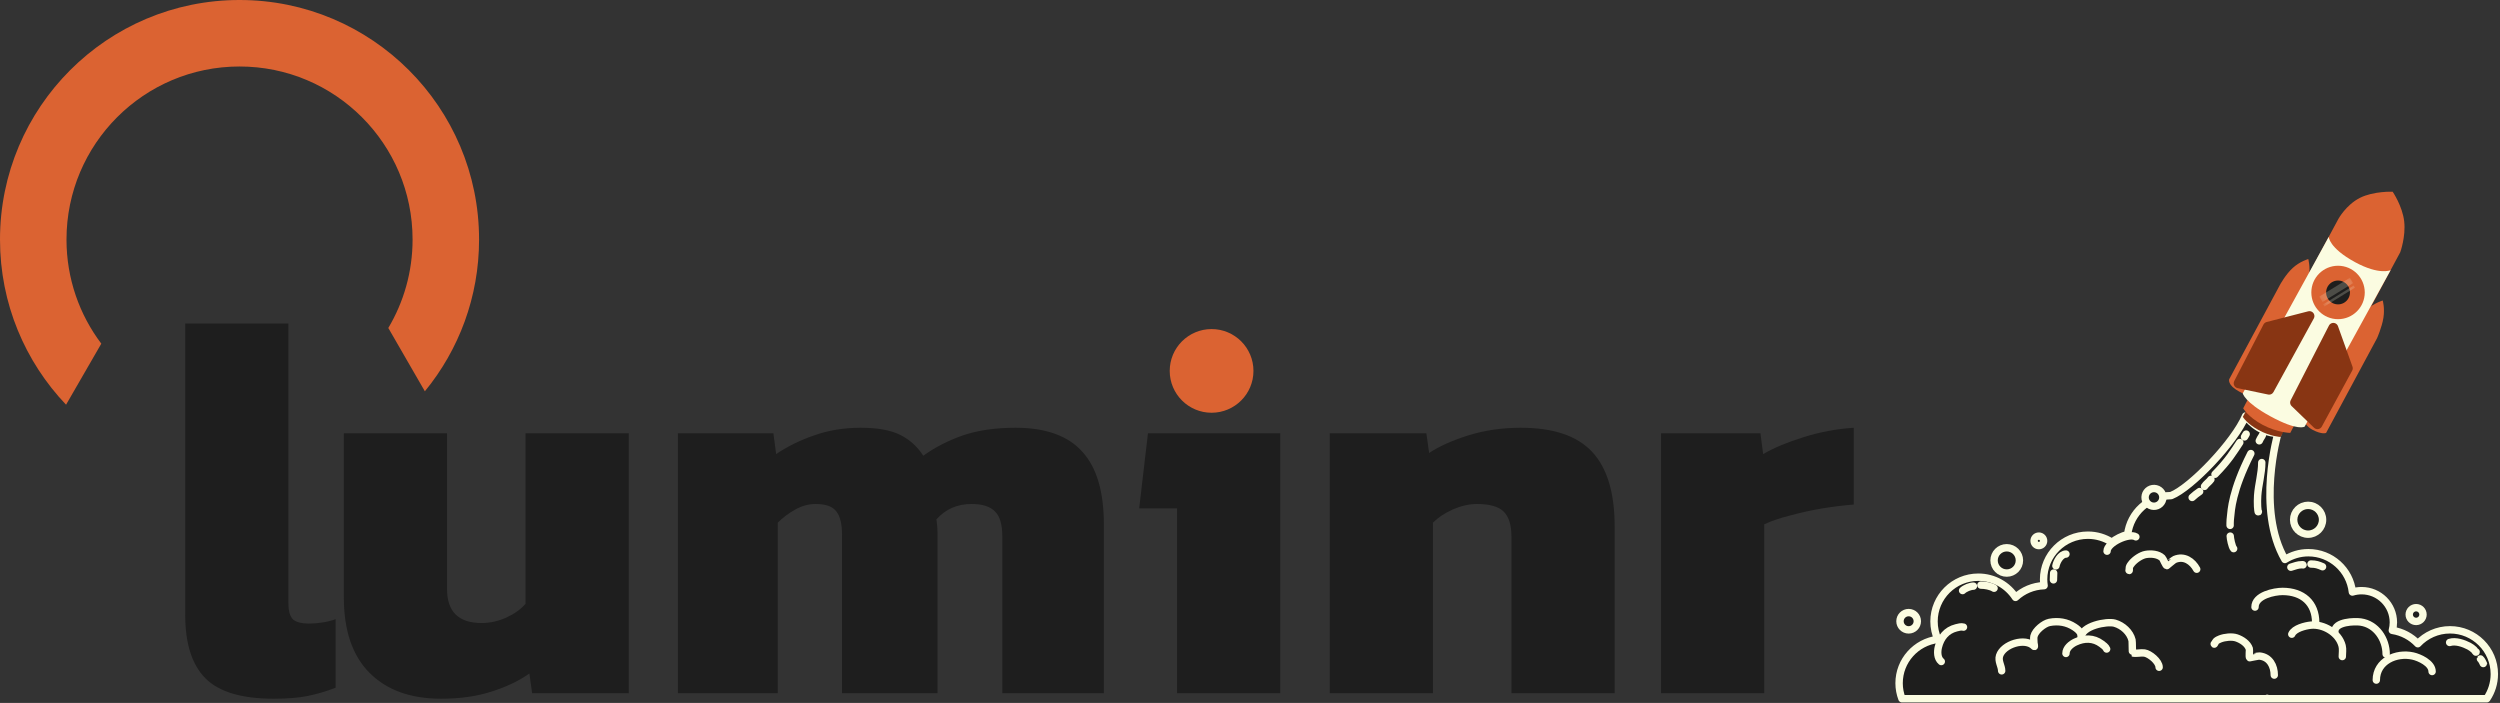<?xml version="1.0" encoding="UTF-8"?>
<svg xmlns="http://www.w3.org/2000/svg" width="441" height="124" viewBox="0 0 441 124" fill="none">
  <rect x="0" y="0" width="441" height="124" fill="#333333" stroke="none"/>
  <path fill-rule="evenodd" clip-rule="evenodd" d="M68.497 57.855C71.217 53.289 72.779 47.954 72.779 42.254C72.779 25.395 59.113 11.729 42.254 11.729C25.395 11.729 11.729 25.395 11.729 42.254C11.729 49.149 14.014 55.51 17.87 60.62L11.652 71.39C4.432 63.809 0 53.549 0 42.254C0 18.918 18.918 0 42.254 0C65.59 0 84.508 18.918 84.508 42.254C84.508 52.414 80.922 61.737 74.946 69.025L68.497 57.855Z" fill="#DB6332"></path>
  <path d="M48.263 123.253C42.646 123.253 38.644 122.06 36.255 119.673C33.867 117.287 32.672 113.546 32.672 108.45V57.071H50.877V106.418C50.877 107.837 51.168 108.804 51.749 109.32C52.33 109.772 53.234 109.998 54.46 109.998C55.299 109.998 56.106 109.933 56.881 109.804C57.72 109.675 58.495 109.482 59.205 109.224V121.318C57.527 121.963 55.88 122.447 54.267 122.77C52.717 123.092 50.716 123.253 48.263 123.253Z" fill="#1E1E1E"></path>
  <path d="M77.792 123.253C72.434 123.253 68.238 121.738 65.204 118.706C62.169 115.674 60.652 111.223 60.652 105.353V76.423H78.857V103.902C78.857 107.901 80.891 109.901 84.958 109.901C86.443 109.901 87.895 109.578 89.316 108.933C90.736 108.288 91.865 107.482 92.705 106.514V76.423H110.91V122.286H93.867L93.383 118.803C91.575 120.093 89.348 121.157 86.701 121.996C84.119 122.834 81.149 123.253 77.792 123.253Z" fill="#1E1E1E"></path>
  <path d="M119.578 122.286V76.423H136.427L136.911 80.1C138.913 78.745 141.14 77.648 143.593 76.81C146.111 75.907 148.855 75.455 151.824 75.455C154.794 75.455 157.118 75.874 158.796 76.713C160.475 77.552 161.83 78.777 162.863 80.39C164.929 78.906 167.253 77.713 169.835 76.81C172.482 75.907 175.581 75.455 179.132 75.455C184.49 75.455 188.428 76.874 190.945 79.713C193.463 82.486 194.722 86.744 194.722 92.485V122.286H176.808V94.613C176.808 92.549 176.388 91.098 175.549 90.259C174.709 89.356 173.321 88.905 171.385 88.905C168.867 88.905 166.801 89.808 165.187 91.614C165.316 92.452 165.381 93.259 165.381 94.033C165.381 94.742 165.381 95.549 165.381 96.452V122.286H148.532V94.323C148.532 92.452 148.209 91.098 147.563 90.259C146.918 89.356 145.691 88.905 143.884 88.905C142.657 88.905 141.463 89.227 140.301 89.872C139.139 90.517 138.106 91.291 137.202 92.194V122.286H119.578Z" fill="#1E1E1E"></path>
  <path d="M207.633 122.286V89.679H200.951L202.501 76.423H225.838V122.286H207.633Z" fill="#1E1E1E"></path>
  <path d="M234.57 122.286V76.423H251.613L252.097 79.906C253.84 78.745 256.132 77.713 258.972 76.81C261.877 75.907 264.976 75.455 268.268 75.455C274.014 75.455 278.21 76.874 280.857 79.713C283.504 82.551 284.827 86.937 284.827 92.872V122.286H266.622V94.71C266.622 92.646 266.17 91.162 265.266 90.259C264.363 89.356 262.781 88.905 260.521 88.905C259.166 88.905 257.746 89.227 256.261 89.872C254.84 90.517 253.678 91.291 252.775 92.194V122.286H234.57Z" fill="#1E1E1E"></path>
  <path d="M293.011 122.286V76.423H310.538L311.022 80.1C312.894 79.003 315.283 78.003 318.188 77.1C321.093 76.197 324.03 75.649 327 75.455V89.001C325.322 89.13 323.482 89.356 321.48 89.679C319.544 90.001 317.639 90.421 315.767 90.936C313.96 91.388 312.442 91.904 311.216 92.485V122.286H293.011Z" fill="#1E1E1E"></path>
  <path d="M221.11 65.428C221.11 69.504 217.803 72.808 213.724 72.808C209.645 72.808 206.339 69.504 206.339 65.428C206.339 61.352 209.645 58.048 213.724 58.048C217.803 58.048 221.11 61.352 221.11 65.428Z" fill="#DB6332"></path>
  <path d="M396.117 73.385C394.191 77.978 386.457 86.085 382.971 87.427C379.019 87.476 375.779 90.449 375.315 94.28C374.289 94.55 373.347 95.021 372.533 95.651C371.314 94.867 369.866 94.407 368.309 94.407C363.992 94.407 360.491 97.901 360.491 102.211C360.491 102.585 360.527 102.949 360.577 103.309C358.632 103.374 356.869 104.148 355.536 105.382C354.143 103.238 351.73 101.817 348.98 101.817C344.662 101.817 341.162 105.31 341.162 109.619C341.162 110.746 341.406 111.817 341.837 112.784C337.983 113.266 335 116.541 335 120.519C335 121.483 335.184 122.402 335.504 123.254H399.795C399.838 123.23 399.884 123.208 399.928 123.183C399.956 123.209 399.986 123.229 400.014 123.254H438.671C439.51 122.011 440 120.514 440 118.901C440 114.592 436.499 111.099 432.182 111.099C429.941 111.099 427.927 112.046 426.502 113.554C425.333 112.318 423.768 111.467 422.007 111.199C422.124 110.748 422.193 110.279 422.193 109.791C422.193 106.7 419.683 104.194 416.586 104.194C416.021 104.194 415.476 104.28 414.962 104.435C414.53 100.533 411.218 97.498 407.195 97.498C405.673 97.498 404.261 97.941 403.062 98.693C397.966 89.9 401.823 76.445 401.823 76.445C398.321 76.445 396.117 73.385 396.117 73.385Z" fill="#1E1E1D" stroke="#FBFCE1" stroke-width="1.305" stroke-miterlimit="10" stroke-linejoin="round"></path>
  <path d="M396.071 76.846C396.374 76.324 396.153 76.687 396.085 76.81C396.037 76.897 395.883 77.153 395.935 77.068C396.03 76.912 396.019 76.935 396.071 76.846Z" stroke="#FBFCE1" stroke-width="1.305" stroke-miterlimit="10" stroke-linecap="round" stroke-linejoin="round"></path>
  <path d="M395.098 78.057C394.016 79.68 393.15 81.195 390.725 83.662" stroke="#FBFCE1" stroke-width="1.305" stroke-miterlimit="10" stroke-linecap="round" stroke-linejoin="round"></path>
  <path d="M390.002 84.572C389.691 85.025 389.16 85.34 388.873 85.799" stroke="#FBFCE1" stroke-width="1.305" stroke-miterlimit="10" stroke-linecap="round" stroke-linejoin="round"></path>
  <path d="M388.019 86.702C387.572 87.012 387.087 87.374 386.695 87.752" stroke="#FBFCE1" stroke-width="1.305" stroke-miterlimit="10" stroke-linecap="round" stroke-linejoin="round"></path>
  <path d="M397.046 80.005C393.691 86.607 393.591 90.072 393.469 91.157C393.428 91.519 393.39 91.901 393.39 92.265C393.39 92.325 393.39 92.822 393.39 92.665" stroke="#FBFCE1" stroke-width="1.305" stroke-miterlimit="10" stroke-linecap="round" stroke-linejoin="round"></path>
  <path d="M399.097 76.734C399.013 76.982 398.778 77.191 398.535 77.76" stroke="#FBFCE1" stroke-width="1.305" stroke-miterlimit="10" stroke-linecap="round" stroke-linejoin="round"></path>
  <path d="M393.413 94.571C393.413 94.952 393.714 96.481 394.016 96.781" stroke="#FBFCE1" stroke-width="1.305" stroke-miterlimit="10" stroke-linecap="round" stroke-linejoin="round"></path>
  <path d="M398.977 81.597C398.977 83.546 398.387 85.466 398.251 87.418C398.206 88.056 398.212 88.722 398.236 89.362C398.247 89.661 398.343 90.544 398.38 90.248" stroke="#FBFCE1" stroke-width="1.305" stroke-miterlimit="10" stroke-linecap="round" stroke-linejoin="round"></path>
  <path d="M371.684 97.229C371.684 95.724 375.592 93.948 376.767 94.7" stroke="#FBFCE1" stroke-width="1.305" stroke-miterlimit="10" stroke-linecap="round" stroke-linejoin="round"></path>
  <path d="M353.095 118.335C353.095 117.482 352.422 116.623 352.722 115.674C353.361 113.653 357.272 112.38 358.817 114.018C358.972 114.183 358.782 113.565 358.782 113.339C358.782 112.998 358.713 112.568 358.789 112.235C359.021 111.226 360.55 109.979 361.522 109.793C363.088 109.494 364.607 109.74 365.928 110.61C366.331 110.876 366.82 111.25 367.016 111.701C367.116 111.932 367.132 112.698 367.132 112.447C367.132 110.418 371.665 109.529 373.051 109.932C374.448 110.339 375.739 111.5 376.091 112.93C376.152 113.177 376.122 115.164 376.192 115.181C376.845 115.339 377.606 115.094 378.275 115.187C379.203 115.318 380.87 116.677 380.87 117.704" stroke="#FBFCE1" stroke-width="1.305" stroke-miterlimit="10" stroke-linecap="round" stroke-linejoin="round"></path>
  <path d="M364.435 115.269C364.435 114.338 365.346 113.615 366.104 113.257C367.649 112.528 369.283 112.503 370.716 113.575C371.027 113.808 371.463 114.11 371.614 114.489" stroke="#FBFCE1" stroke-width="1.305" stroke-miterlimit="10" stroke-linecap="round" stroke-linejoin="round"></path>
  <path d="M342.443 116.694C341.719 116.107 341.731 114.944 341.931 114.13C342.339 112.47 343.348 111.185 345.083 110.748C345.46 110.653 345.969 110.504 346.359 110.626" stroke="#FBFCE1" stroke-width="1.305" stroke-miterlimit="10" stroke-linecap="round" stroke-linejoin="round"></path>
  <path d="M390.588 113.583C390.588 113.767 390.77 113.258 390.9 113.127C391.096 112.931 391.388 112.802 391.642 112.702C392.429 112.393 393.714 112.248 394.526 112.525C395.424 112.832 396.484 113.507 396.784 114.464C396.852 114.679 396.679 115.906 396.848 116.023C396.859 116.03 398.334 115.704 398.569 115.726C400.397 115.894 401.181 117.508 401.181 119.089" stroke="#FBFCE1" stroke-width="1.305" stroke-miterlimit="10" stroke-linecap="round" stroke-linejoin="round"></path>
  <path d="M375.563 100.609C375.651 100.771 375.569 100.237 375.622 100.06C375.7 99.794 375.895 99.541 376.071 99.332C376.617 98.686 377.677 97.947 378.523 97.805C379.46 97.648 380.713 97.736 381.432 98.435C381.594 98.592 382.027 99.753 382.231 99.775C382.243 99.777 383.386 98.788 383.603 98.695C385.291 97.974 386.748 99.02 387.5 100.41" stroke="#FBFCE1" stroke-width="1.305" stroke-miterlimit="10" stroke-linecap="round" stroke-linejoin="round"></path>
  <path d="M397.782 107.09C397.782 104.995 401.216 104.329 402.636 104.329C406.167 104.329 408.487 106.338 408.487 109.86" stroke="#FBFCE1" stroke-width="1.305" stroke-miterlimit="10" stroke-linecap="round" stroke-linejoin="round"></path>
  <path d="M404.269 111.872C404.715 110.85 406.663 110.379 407.62 110.28C409.857 110.046 412.559 111.61 413.15 113.932C413.303 114.535 413.181 115.201 413.181 115.816" stroke="#FBFCE1" stroke-width="1.305" stroke-miterlimit="10" stroke-linecap="round" stroke-linejoin="round"></path>
  <path d="M411.871 111.365C411.871 109.653 415.356 109.576 416.402 109.721C419.195 110.108 420.917 112.78 420.917 115.376" stroke="#FBFCE1" stroke-width="1.305" stroke-miterlimit="10" stroke-linecap="round" stroke-linejoin="round"></path>
  <path d="M419.182 119.968C419.182 116.595 422.708 115.056 425.651 115.723C426.797 115.982 429.023 116.99 429.023 118.457" stroke="#FBFCE1" stroke-width="1.305" stroke-miterlimit="10" stroke-linecap="round" stroke-linejoin="round"></path>
  <path d="M432.115 113.329C433.182 112.986 434.6 113.495 435.528 113.98C435.853 114.151 436.15 114.373 436.419 114.622C436.549 114.741 436.785 115.179 436.785 115.003" stroke="#FBFCE1" stroke-width="1.305" stroke-miterlimit="10" stroke-linecap="round" stroke-linejoin="round"></path>
  <path d="M437.552 116.237C437.558 116.224 437.673 116.363 437.692 116.39C437.804 116.55 437.898 116.72 437.982 116.896C438.007 116.948 438.098 117.168 438.099 117.148" stroke="#FBFCE1" stroke-width="1.305" stroke-miterlimit="10" stroke-linecap="round" stroke-linejoin="round"></path>
  <path d="M364.435 97.738C363.529 97.738 362.8 99.054 362.663 99.821" stroke="#FBFCE1" stroke-width="1.305" stroke-miterlimit="10" stroke-linecap="round" stroke-linejoin="round"></path>
  <path d="M362.266 101.089C362.266 101.492 362.229 101.888 362.229 102.288" stroke="#FBFCE1" stroke-width="1.305" stroke-miterlimit="10" stroke-linecap="round" stroke-linejoin="round"></path>
  <path d="M404.108 100.057C404.788 99.866 405.304 99.618 406.039 99.618C406.077 99.618 406.255 99.591 406.26 99.644" stroke="#FBFCE1" stroke-width="1.305" stroke-miterlimit="10" stroke-linecap="round" stroke-linejoin="round"></path>
  <path d="M407.659 99.494C408.525 99.494 408.958 99.658 409.699 99.974" stroke="#FBFCE1" stroke-width="1.305" stroke-miterlimit="10" stroke-linecap="round" stroke-linejoin="round"></path>
  <path d="M349.436 103.213C350.144 103.213 351.133 103.386 351.753 103.765" stroke="#FBFCE1" stroke-width="1.305" stroke-miterlimit="10" stroke-linecap="round" stroke-linejoin="round"></path>
  <path d="M348.109 103.398C347.536 103.398 346.62 103.772 346.201 104.175" stroke="#FBFCE1" stroke-width="1.305" stroke-miterlimit="10" stroke-linecap="round" stroke-linejoin="round"></path>
  <path d="M351.753 98.856C351.753 97.624 352.754 96.624 353.989 96.624C355.224 96.624 356.225 97.624 356.225 98.856C356.225 100.089 355.224 101.089 353.989 101.089C352.754 101.089 351.753 100.089 351.753 98.856Z" fill="#1E1E1D" stroke="#FBFCE1" stroke-width="1.305" stroke-miterlimit="10" stroke-linecap="round" stroke-linejoin="round"></path>
  <path d="M335.157 109.586C335.157 108.743 335.842 108.06 336.686 108.06C337.53 108.06 338.215 108.743 338.215 109.586C338.215 110.429 337.53 111.112 336.686 111.112C335.842 111.112 335.157 110.429 335.157 109.586Z" fill="#1E1E1D" stroke="#FBFCE1" stroke-width="1.305" stroke-miterlimit="10" stroke-linecap="round" stroke-linejoin="round"></path>
  <path d="M404.601 91.686C404.601 90.281 405.743 89.142 407.15 89.142C408.558 89.142 409.699 90.281 409.699 91.686C409.699 93.091 408.558 94.231 407.15 94.231C405.743 94.231 404.601 93.091 404.601 91.686Z" fill="#1E1E1D" stroke="#FBFCE1" stroke-width="1.305" stroke-miterlimit="10" stroke-linecap="round" stroke-linejoin="round"></path>
  <path d="M424.986 108.407C424.986 107.738 425.53 107.194 426.201 107.194C426.873 107.194 427.416 107.738 427.416 108.407C427.416 109.077 426.873 109.62 426.201 109.62C425.53 109.62 424.986 109.077 424.986 108.407Z" fill="#1E1E1D" stroke="#FBFCE1" stroke-width="1.305" stroke-miterlimit="10" stroke-linecap="round" stroke-linejoin="round"></path>
  <path d="M381.489 88.102C381.288 88.943 380.441 89.463 379.598 89.263C378.755 89.062 378.235 88.217 378.436 87.375C378.637 86.534 379.483 86.015 380.326 86.215C381.169 86.416 381.69 87.261 381.489 88.102Z" fill="#1E1E1D" stroke="#FBFCE1" stroke-width="1.305" stroke-miterlimit="10" stroke-linecap="round" stroke-linejoin="round"></path>
  <path d="M360.469 95.602C360.361 96.052 359.909 96.329 359.459 96.222C359.009 96.115 358.731 95.664 358.838 95.214C358.946 94.764 359.398 94.487 359.848 94.594C360.298 94.702 360.576 95.153 360.469 95.602Z" fill="#1E1E1D" stroke="#FBFCE1" stroke-width="1.305" stroke-miterlimit="10" stroke-linecap="round" stroke-linejoin="round"></path>
  <path d="M412.49 38.62C412.49 38.62 413.849 36.141 416.274 34.912C418.699 33.682 422.066 33.819 422.066 33.819C422.066 33.819 423.796 36.356 424.1 39.053C424.403 41.75 423.405 44.492 423.405 44.492L410.965 67.616L400.05 61.743L412.49 38.62Z" fill="#DB6332"></path>
  <path d="M402.208 50.21C402.208 50.21 403.183 48.415 404.443 47.263C405.704 46.111 407.179 45.694 407.179 45.694C407.179 45.694 407.567 47.064 407.298 48.749C407.029 50.435 406.175 52.344 406.175 52.344L397.189 69.049C397.189 69.049 397.224 70.272 394.982 69.065C392.886 67.938 393.221 66.915 393.221 66.915L402.208 50.21Z" fill="#DB6332"></path>
  <path d="M415.344 57.525C415.344 57.525 416.318 55.73 417.58 54.578C418.841 53.425 420.315 53.009 420.315 53.009C420.315 53.009 420.703 54.378 420.434 56.064C420.165 57.749 419.311 59.658 419.311 59.658L410.324 76.364C410.324 76.364 409.692 76.728 407.898 75.802C406.897 75.286 406.357 74.229 406.357 74.229L415.344 57.525Z" fill="#DB6332"></path>
  <path d="M396.364 72.168L403.034 75.714L402.306 77.084C402.306 77.084 400.495 76.999 398.392 75.85C396.319 74.719 395.636 73.538 395.636 73.538L396.364 72.168Z" fill="#883513"></path>
  <path d="M396.653 70.197L404.959 74.532L404.005 76.362C404.005 76.362 401.726 76.335 399.107 74.929C396.527 73.543 395.698 72.027 395.698 72.027L396.653 70.197Z" fill="#DB6332"></path>
  <path d="M410.791 41.779C410.791 41.779 410.811 43.728 415.427 46.242C419.754 48.597 421.706 47.652 421.706 47.652L406.541 75.253C406.541 75.253 405.397 76.111 400.485 73.428C395.868 70.906 395.625 69.381 395.625 69.381L410.791 41.779Z" fill="#FBFCE1"></path>
  <path d="M394.893 67.616L400.05 57.646L407.393 55.757L400.275 68.743L394.893 67.616Z" fill="#883513" stroke="#883513" stroke-width="1.74" stroke-miterlimit="10" stroke-linejoin="round"></path>
  <path d="M408.804 74.83L414.158 64.965L411.599 57.828L404.849 71.009L408.804 74.83Z" fill="#883513" stroke="#883513" stroke-width="1.74" stroke-miterlimit="10" stroke-linejoin="round"></path>
  <path d="M409.023 51.59C409.023 49.708 410.548 48.182 412.431 48.182C414.313 48.182 415.839 49.708 415.839 51.59C415.839 53.472 414.313 54.998 412.431 54.998C410.548 54.998 409.023 53.472 409.023 51.59Z" fill="#1E1E1D" stroke="#DB6332" stroke-width="2.61" stroke-miterlimit="10" stroke-linejoin="round"></path>
  <mask id="mask0_116_1447" style="mask-type:luminance" maskUnits="userSpaceOnUse" x="409" y="48" width="7" height="7">
    <path d="M409.023 51.59C409.023 49.708 410.548 48.182 412.431 48.182C414.313 48.182 415.839 49.708 415.839 51.59C415.839 53.472 414.313 54.998 412.431 54.998C410.548 54.998 409.023 53.472 409.023 51.59Z" fill="white"></path>
  </mask>
  <g mask="url(#mask0_116_1447)">
    <path opacity="0.213" d="M409.121 52.327L414.515 49.004L415.093 49.942L409.699 53.265L409.121 52.327Z" fill="#FBFCE1"></path>
    <path opacity="0.213" d="M409.795 53.697L415.189 50.374L415.415 50.741L410.021 54.064L409.795 53.697Z" fill="#FBFCE1"></path>
  </g>
</svg>
